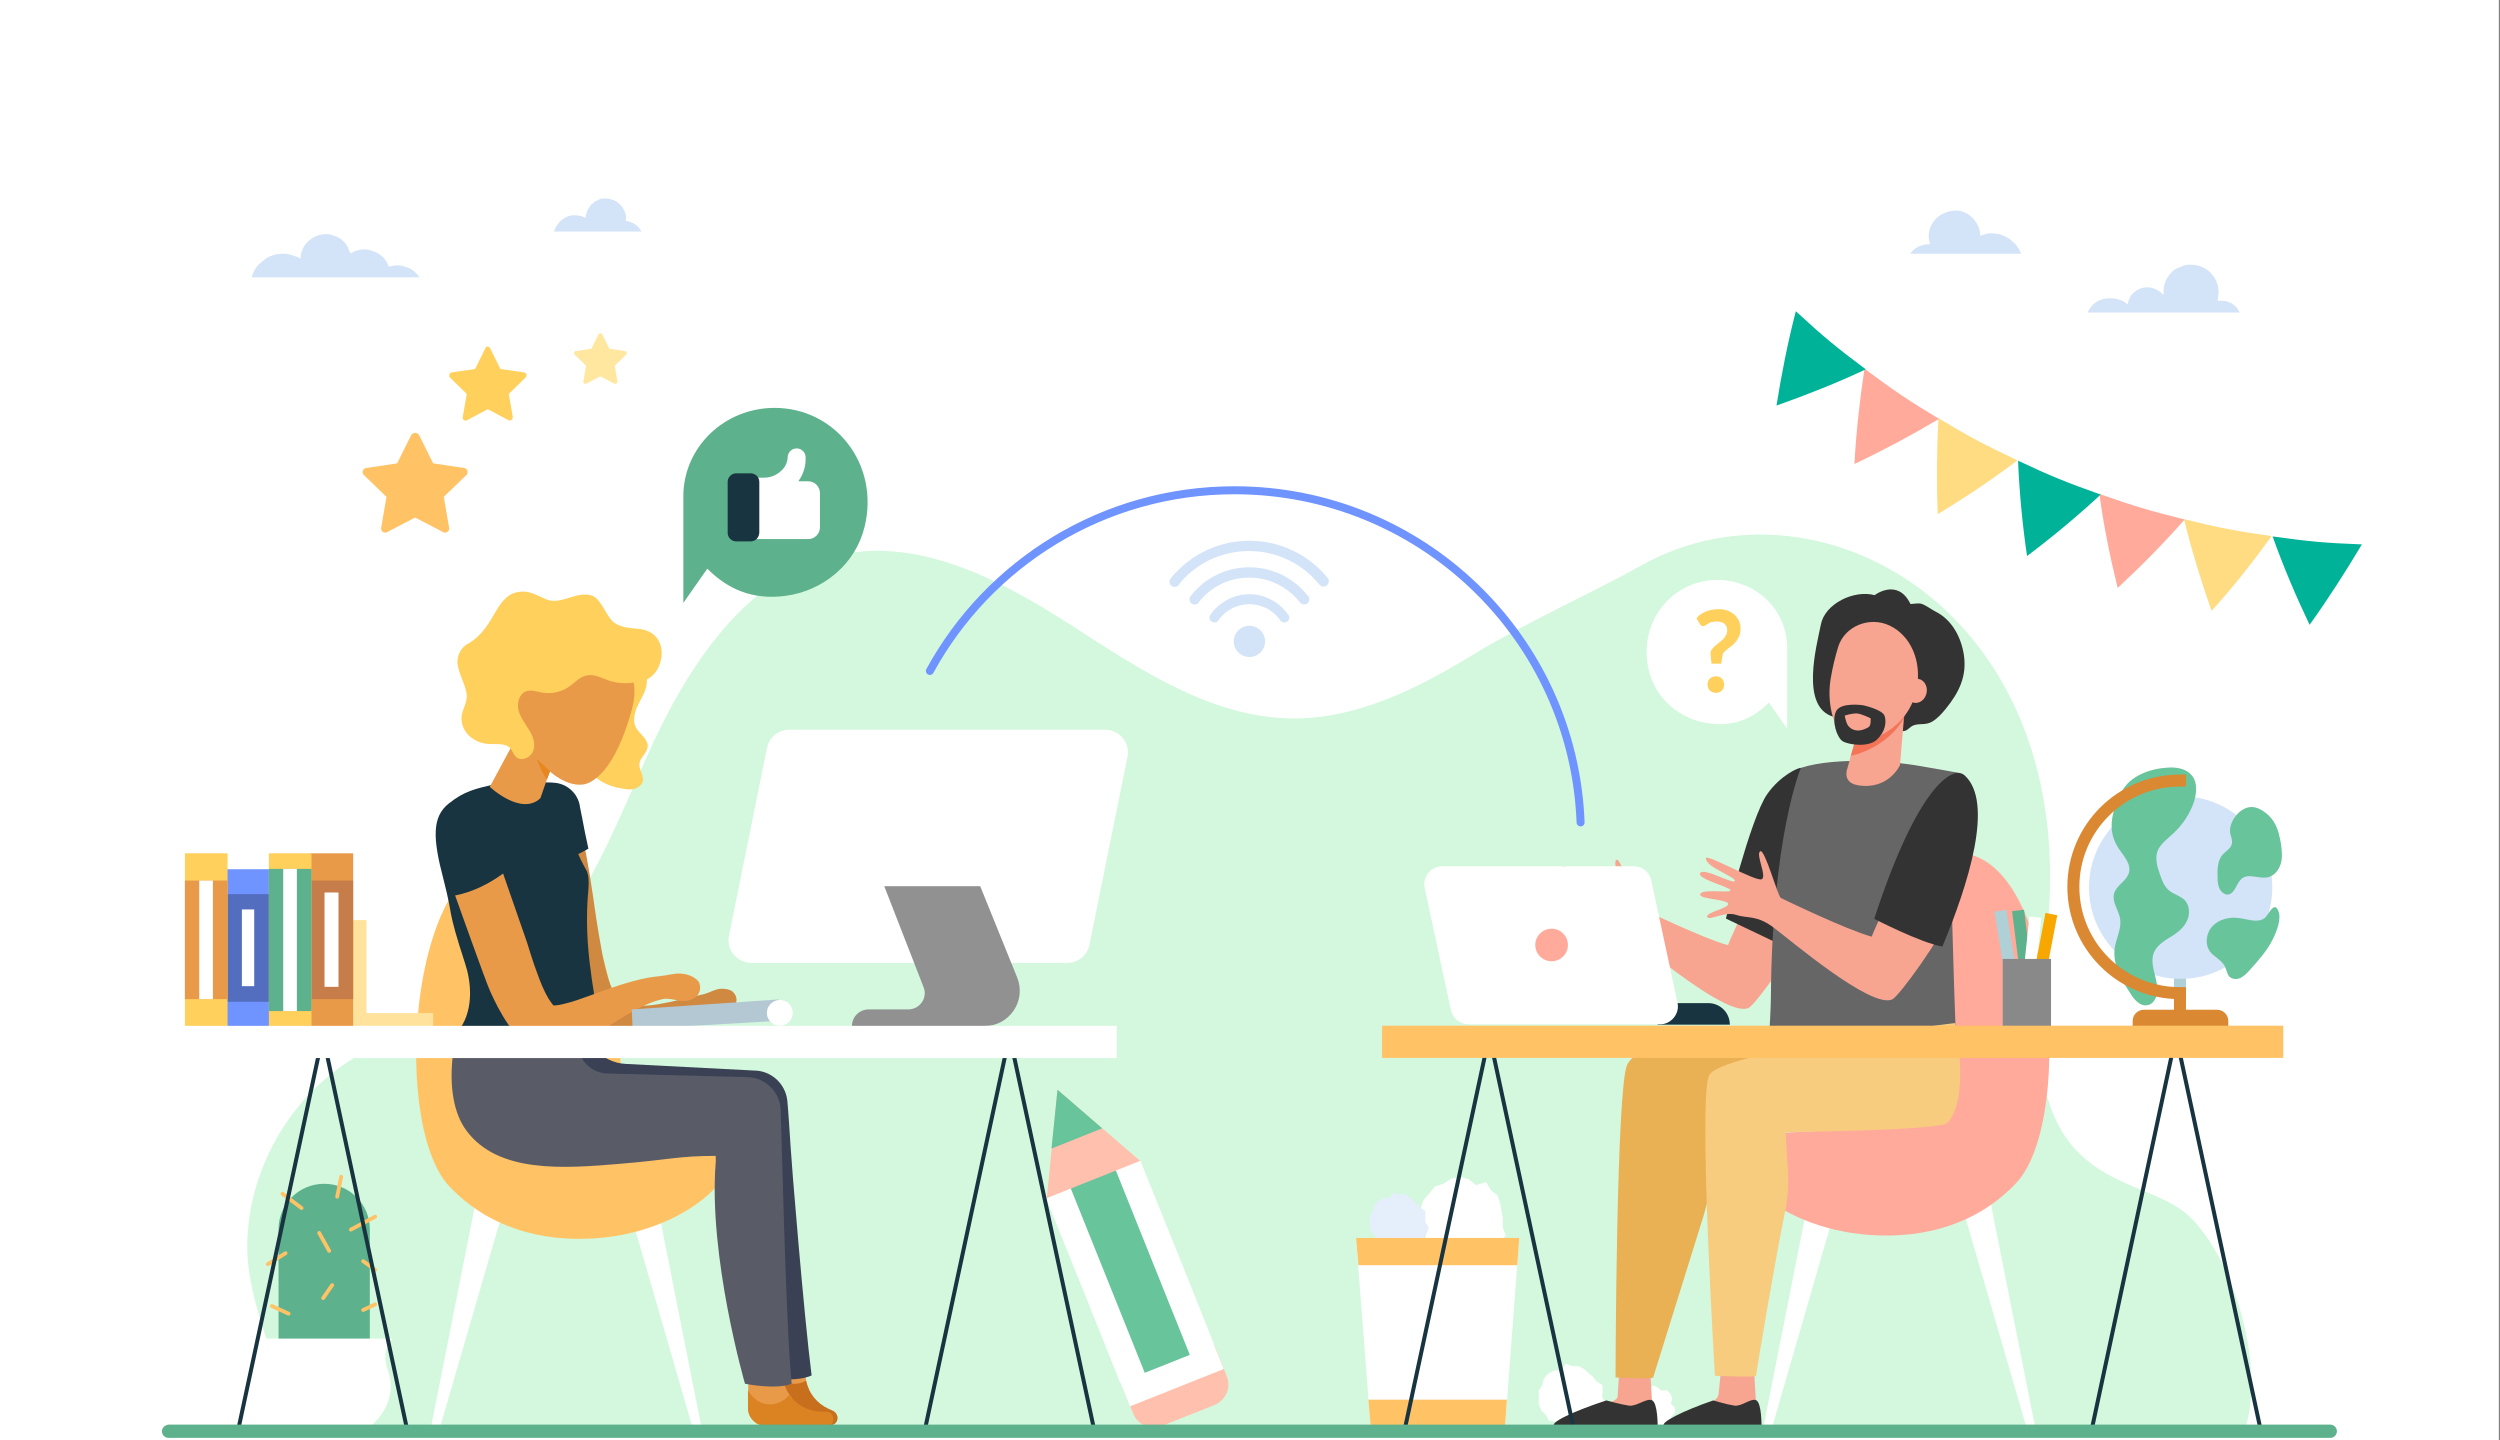 <svg width="625" height="360" viewBox="0 0 625 360" fill="none" xmlns="http://www.w3.org/2000/svg">
<rect x="0" y="0" width="625" height="360" fill="#808080" stroke="none"/>
<g clip-path="url(#clip0_1759_194849)">
<path d="M624.706 0H0V415.192H624.706V0Z" fill="white"/>
<path d="M76.298 357.231H561.236C566.317 342.45 558.904 315.131 547.326 304.086C534.832 292.212 502.514 299.768 511.176 237.822C522.921 154.617 455.703 116.088 410.557 141.248C396.48 149.054 381.737 155.448 367.994 163.835C354.25 172.222 339.091 179.778 322.932 179.612C302.525 179.363 284.533 167.073 267.375 156.029C250.216 145.068 230.309 134.522 210.318 138.591C186.413 143.49 171.586 166.99 161.674 189.244C151.762 211.416 142.433 236.078 121.776 248.949C111.365 255.426 98.954 258.166 88.542 264.477C72.3 274.276 61.805 292.876 61.805 311.809C61.805 329.579 76.298 357.231 76.298 357.231Z" fill="#D3F8DD"/>
<path d="M290.447 356.484L303.607 351.252C306.439 350.09 307.855 346.934 306.689 344.028L303.524 336.139L280.118 345.439L283.283 353.328C284.366 356.234 287.615 357.563 290.447 356.484Z" fill="#FFC0AD"/>
<path d="M282.506 351.585L305.942 342.248L303.5 336.156L280.064 345.494L282.506 351.585Z" fill="white"/>
<path d="M267.708 297.111L270.373 287.23L270.29 287.313L261.544 299.602L272.455 326.673L280.035 345.689L286.199 343.197L278.619 324.182L267.708 297.111Z" fill="white"/>
<path d="M296.027 317.289L285.115 290.219L270.289 287.396L278.952 292.627L289.78 319.698L297.443 338.713L303.607 336.305L296.027 317.289Z" fill="white"/>
<path d="M270.289 287.314H270.373V287.23L270.289 287.314Z" fill="#6F93FF"/>
<path d="M278.952 292.628L270.372 287.314L267.707 297.112L286.198 343.199L297.443 338.715L278.952 292.628Z" fill="#67C49B"/>
<path d="M261.71 299.519L264.375 272.449L285.032 290.219L261.71 299.519Z" fill="#FFC0AD"/>
<path d="M262.876 287.147L264.375 272.449L275.537 282.081L262.876 287.147Z" fill="#67C49B"/>
<path d="M400.561 349.342L401.561 351.003L401.061 352.664L400.062 353.993L398.229 354.491L397.813 356.401L396.397 357.231L394.564 356.816L393.148 357.729L391.566 357.231L389.983 356.816L388.984 355.404L387.234 355.155L386.485 353.743L385.319 352.581L384.652 351.003L384.736 349.342L384.652 347.682L385.569 346.27L385.985 344.609L387.068 343.364L388.65 342.616H390.316L391.399 340.955L393.148 341.537H394.648L396.064 342.284L397.146 343.281L398.229 344.194L399.146 345.356L400.645 346.27V347.848L400.561 349.342Z" fill="white"/>
<path d="M373.574 312.058L373.158 314.632L371.242 315.878L369.076 316.293L366.744 315.297L364.662 316.874L362.413 316.542L360.997 314.549L358.665 314.217L357.498 312.307L356.249 310.563L356.499 308.321L354.833 306.495L355.333 304.419L355.166 302.177L355.833 300.018L357.332 298.357L358.748 296.613L360.997 295.866L362.829 294.62L364.995 294.205L367.161 294.786L368.993 296.281L371.575 295.533L372.741 297.609L374.407 298.855L375.073 300.931L375.407 302.924L375.74 304.751L375.657 306.661L376.406 308.903L374.99 310.563L373.574 312.058Z" fill="white"/>
<path d="M356.249 305.415L357.165 306.827L356.748 308.238L355.832 309.401L354.25 309.899L353.916 311.56L352.667 312.307L351.084 311.975L349.752 312.722L348.419 312.224L347.086 311.975L346.253 310.729L344.671 310.48L344.004 309.235L343.005 308.238L342.422 306.91V305.415V303.92L343.255 302.675L343.588 301.263L344.504 300.184L345.837 299.519H347.336L348.336 298.108L349.752 298.606L351.168 298.523L352.334 299.27L353.333 300.101L354.333 300.931L355.083 301.927L356.332 302.675V304.086L356.249 305.415Z" fill="#E5EEFB"/>
<path d="M415.304 347.598H416.803L417.636 348.512L418.053 349.591L417.719 350.92L418.719 351.916L418.802 353.162L417.803 354.159V355.404L416.886 356.151L416.053 356.982L414.804 357.065L413.971 358.144L412.805 358.061L411.639 358.31L410.389 358.227L409.39 357.48L408.307 356.899L407.724 355.736L406.891 354.906L406.475 353.743L406.558 352.498L407.224 351.418L406.641 350.09L407.557 349.259L408.14 348.263L409.223 347.765L410.223 347.349L411.222 347.017L412.305 346.934L413.388 346.353L414.471 346.934L415.304 347.598Z" fill="white"/>
<path d="M376.239 356.899H342.672L339.007 309.484H379.821L376.239 356.899Z" fill="white"/>
<path d="M342.089 349.923L342.672 356.899H376.239L376.739 349.923H342.089Z" fill="#FFC366"/>
<path d="M379.321 316.293L379.821 309.484H339.007L339.59 316.293H379.321Z" fill="#FFC366"/>
<path d="M92.456 336.139H69.634V307.325C69.634 301.014 74.715 295.949 81.045 295.949C87.375 295.949 92.456 301.014 92.456 307.325V336.139Z" fill="#5DB18C"/>
<path d="M98.12 334.645H81.045H63.97C66.135 337.136 65.969 340.125 65.052 342.45C63.303 346.851 64.469 351.584 67.718 355.072C68.218 355.57 68.718 356.234 69.051 356.234H80.962H92.873C93.289 356.234 93.706 355.487 94.206 354.989C97.454 351.501 98.62 346.768 96.871 342.367C96.121 340.042 95.955 337.136 98.12 334.645Z" fill="white"/>
<path d="M75.381 302.01L70.633 298.44" stroke="#FFC366" stroke-width="0.959" stroke-miterlimit="10" stroke-linecap="round"/>
<path d="M71.383 313.304L66.969 316.044" stroke="#FFC366" stroke-width="0.959" stroke-miterlimit="10" stroke-linecap="round"/>
<path d="M72.132 328.417L67.968 326.507" stroke="#FFC366" stroke-width="0.959" stroke-miterlimit="10" stroke-linecap="round"/>
<path d="M84.294 299.187L85.293 294.205" stroke="#FFC366" stroke-width="0.959" stroke-miterlimit="10" stroke-linecap="round"/>
<path d="M87.709 307.408L93.79 304.169" stroke="#FFC366" stroke-width="0.959" stroke-miterlimit="10" stroke-linecap="round"/>
<path d="M90.79 315.297L93.789 317.456" stroke="#FFC366" stroke-width="0.959" stroke-miterlimit="10" stroke-linecap="round"/>
<path d="M90.79 327.503L93.789 326.092" stroke="#FFC366" stroke-width="0.959" stroke-miterlimit="10" stroke-linecap="round"/>
<path d="M79.796 308.238L82.295 312.722" stroke="#FFC366" stroke-width="0.959" stroke-miterlimit="10" stroke-linecap="round"/>
<path d="M80.795 324.514L83.044 321.275" stroke="#FFC366" stroke-width="0.959" stroke-miterlimit="10" stroke-linecap="round"/>
<path d="M104.784 108.78L108.283 115.838L116.029 117.001C116.862 117.084 117.195 118.164 116.612 118.745L110.948 124.225L112.281 131.948C112.447 132.778 111.531 133.443 110.781 133.027L103.785 129.374L96.788 133.027C96.038 133.443 95.122 132.778 95.289 131.948L96.621 124.225L90.957 118.745C90.374 118.164 90.708 117.084 91.54 117.001L99.287 115.838L102.785 108.78C103.285 108.033 104.368 108.033 104.784 108.78Z" fill="#FFC366"/>
<path d="M122.526 87.024L125.108 92.256L130.939 93.086C131.605 93.169 131.855 93.916 131.355 94.415L127.191 98.483L128.19 104.213C128.274 104.877 127.607 105.293 127.107 105.043L121.943 102.303L116.779 105.043C116.196 105.376 115.53 104.877 115.696 104.213L116.696 98.483L112.531 94.415C112.115 93.999 112.364 93.169 112.947 93.086L118.778 92.256L121.36 87.024C121.36 86.526 122.193 86.526 122.526 87.024Z" fill="#FFD05B"/>
<path d="M150.597 83.62L152.346 87.19L156.261 87.772C156.677 87.855 156.844 88.353 156.51 88.685L153.678 91.425L154.345 95.328C154.428 95.743 154.012 96.075 153.595 95.909L150.097 94.082L146.598 95.909C146.182 96.075 145.765 95.826 145.849 95.328L146.515 91.425L143.683 88.685C143.35 88.353 143.517 87.855 143.933 87.772L147.848 87.19L149.597 83.62C149.847 83.204 150.347 83.204 150.597 83.62Z" fill="#FFE79F"/>
<path d="M312.353 156.444C310.188 156.444 308.438 158.188 308.438 160.347C308.438 162.506 310.188 164.25 312.353 164.25C314.519 164.25 316.268 162.506 316.268 160.347C316.268 158.188 314.519 156.444 312.353 156.444Z" fill="#D3E3F8"/>
<path d="M321.932 153.538C319.766 150.548 316.268 148.556 312.353 148.556C308.521 148.556 304.94 150.465 302.691 153.538C302.524 153.787 302.357 154.036 302.357 154.368C302.357 155.033 302.94 155.614 303.607 155.614C304.107 155.614 304.44 155.365 304.69 154.95C306.439 152.541 309.271 151.047 312.353 151.047C315.435 151.047 318.183 152.541 319.933 154.866C320.099 155.282 320.599 155.614 321.099 155.614C321.765 155.614 322.348 155.033 322.348 154.368C322.265 154.036 322.182 153.704 321.932 153.538Z" fill="#D3E3F8"/>
<path d="M331.844 144.404C327.179 138.757 320.183 135.186 312.353 135.186C305.19 135.186 298.526 138.176 293.695 143.407C293.362 143.739 293.112 144.072 292.779 144.487C292.529 144.736 292.362 145.068 292.362 145.4C292.362 146.147 292.945 146.729 293.695 146.729C294.111 146.729 294.445 146.563 294.695 146.231C294.695 146.231 294.695 146.231 294.695 146.147C294.944 145.815 295.278 145.483 295.527 145.151C299.775 140.418 305.856 137.761 312.27 137.761C319.35 137.761 325.68 140.999 329.845 146.147C330.095 146.397 330.428 146.646 330.844 146.646C331.594 146.646 332.177 146.064 332.177 145.317C332.26 144.985 332.094 144.653 331.844 144.404Z" fill="#D3E3F8"/>
<path d="M326.846 148.805C323.431 144.57 318.184 141.829 312.353 141.829C306.606 141.829 301.275 144.404 297.777 148.888C297.527 149.137 297.36 149.469 297.36 149.801C297.36 150.548 297.943 151.13 298.693 151.13C299.11 151.13 299.443 150.964 299.693 150.632C299.693 150.632 299.693 150.632 299.693 150.548L299.776 150.465C302.858 146.563 307.356 144.404 312.353 144.404C317.517 144.404 322.099 146.895 325.014 150.632C325.264 150.881 325.597 151.13 326.013 151.13C326.763 151.13 327.346 150.548 327.346 149.801C327.346 149.469 327.18 149.054 326.846 148.805Z" fill="#D3E3F8"/>
<path d="M232.474 167.737C247.133 140.833 275.787 122.565 308.604 122.565C355.332 122.565 393.398 159.434 395.147 205.603" stroke="#6F93FF" stroke-width="2" stroke-miterlimit="10" stroke-linecap="round"/>
<path d="M193.659 101.971C208.735 101.971 219.979 116.005 216.148 131.699C213.899 140.999 205.819 147.725 196.324 148.971C188.078 150.05 181.831 147.227 176.833 142.162L170.836 150.715V123.976C170.919 111.687 181.164 101.971 193.659 101.971Z" fill="#5DB18C"/>
<path d="M188.744 134.771H202.071C203.654 134.771 204.986 133.443 204.986 131.865V123.229C204.986 121.651 203.654 120.323 202.071 120.323H199.572L200.072 119.575C200.905 118.164 201.405 116.503 201.405 114.842V114.344C201.405 113.098 200.405 112.102 199.156 112.102C197.906 112.102 196.99 113.098 196.907 114.261C196.907 115.34 196.49 116.42 195.741 117.25C194.575 118.579 192.909 119.409 191.16 119.409H188.744V134.771Z" fill="white"/>
<path d="M187.661 135.352H184.08C182.914 135.352 181.914 134.439 181.914 133.193V120.489C181.914 119.326 182.83 118.33 184.08 118.33H187.661C188.827 118.33 189.827 119.243 189.827 120.489V133.193C189.744 134.439 188.827 135.352 187.661 135.352Z" fill="#193441"/>
<path d="M429.381 144.985C417.887 144.985 409.308 155.697 412.223 167.654C413.972 174.796 420.052 179.944 427.382 180.857C433.629 181.688 438.46 179.529 442.209 175.626L446.79 182.186V161.759C446.707 152.375 438.877 144.985 429.381 144.985Z" fill="white"/>
<path d="M425.218 153.538C425.634 153.289 426.051 153.04 426.467 152.874C426.883 152.707 427.383 152.541 427.883 152.458C428.383 152.375 428.966 152.292 429.549 152.292C430.382 152.292 431.131 152.375 431.798 152.624C432.464 152.874 433.047 153.206 433.547 153.621C434.047 154.036 434.38 154.534 434.713 155.116C434.963 155.697 435.13 156.361 435.13 157.109C435.13 157.856 435.046 158.437 434.796 159.018C434.546 159.517 434.297 160.015 433.963 160.43C433.63 160.845 433.297 161.177 432.964 161.427C432.631 161.676 432.214 162.008 431.881 162.257C431.548 162.506 431.298 162.755 431.048 163.004C430.798 163.253 430.632 163.502 430.632 163.835L430.298 165.911H427.883L427.633 163.586C427.633 163.502 427.633 163.502 427.633 163.502V163.419C427.633 163.004 427.716 162.672 427.966 162.34C428.216 162.008 428.466 161.759 428.716 161.51C429.049 161.26 429.382 161.011 429.715 160.679C430.049 160.43 430.382 160.181 430.715 159.849C431.048 159.517 431.298 159.184 431.465 158.852C431.714 158.437 431.798 158.022 431.798 157.524C431.798 157.192 431.714 156.859 431.631 156.61C431.465 156.361 431.298 156.112 431.131 155.946C430.882 155.78 430.632 155.614 430.298 155.531C429.965 155.448 429.632 155.365 429.299 155.365C428.716 155.365 428.299 155.448 427.883 155.531C427.467 155.614 427.217 155.78 426.967 155.946C426.717 156.112 426.467 156.195 426.3 156.361C426.134 156.444 425.967 156.527 425.801 156.527C425.467 156.527 425.218 156.361 425.051 156.112L424.135 154.617C424.468 154.036 424.884 153.787 425.218 153.538ZM427.05 170.312C427.133 170.063 427.3 169.813 427.467 169.647C427.633 169.481 427.883 169.315 428.133 169.232C428.383 169.149 428.716 169.066 428.966 169.066C429.299 169.066 429.549 169.149 429.799 169.232C430.049 169.315 430.298 169.481 430.465 169.647C430.632 169.813 430.798 170.063 430.882 170.312C430.965 170.561 431.048 170.893 431.048 171.142C431.048 171.474 430.965 171.723 430.882 171.972C430.798 172.221 430.632 172.471 430.465 172.637C430.298 172.803 430.049 172.969 429.799 173.052C429.549 173.135 429.216 173.218 428.966 173.218C428.633 173.218 428.383 173.135 428.133 173.052C427.883 172.969 427.633 172.803 427.467 172.637C427.3 172.471 427.133 172.221 427.05 171.972C426.967 171.723 426.883 171.391 426.883 171.142C426.883 170.81 426.883 170.561 427.05 170.312Z" fill="#FFD05B"/>
<path d="M521.92 78.056C522.836 76.063 524.669 74.568 527.417 74.568C529.416 74.568 530.916 75.15 531.915 76.146C532.082 75.067 532.498 73.987 533.331 73.24C534.331 72.326 535.497 71.828 536.83 71.828C538.079 71.828 539.412 72.409 540.328 73.24C540.411 73.323 540.494 73.406 540.578 73.572C540.661 73.572 540.828 73.655 540.911 73.655C540.828 72.825 540.911 71.911 541.078 71.164C541.411 70.001 541.994 69.005 542.827 68.174C543.41 67.51 544.159 67.012 545.076 66.763C545.909 66.348 546.742 66.099 547.741 66.181C548.99 66.181 550.157 66.514 551.239 67.095C552.239 67.676 553.072 68.507 553.738 69.586C554.321 70.666 554.654 71.828 554.654 73.074C554.571 73.738 554.571 74.402 554.405 75.067C554.405 75.15 554.405 75.15 554.321 75.233C554.821 75.15 555.404 75.15 555.904 75.233C556.404 75.233 556.82 75.316 557.237 75.565C557.653 75.648 558.07 75.897 558.403 76.229C558.819 76.478 559.152 76.81 559.319 77.143C559.569 77.475 559.735 77.807 559.902 78.139H521.92V78.056Z" fill="#D3E3F8"/>
<path d="M477.525 63.441H505.262C504.929 62.611 504.513 61.864 503.93 61.116C503.43 60.618 502.93 60.203 502.347 59.705C501.181 58.957 499.931 58.459 498.599 58.376C497.599 58.21 496.6 58.376 495.6 58.791C495.434 58.791 495.267 58.874 495.1 58.957C495.017 55.802 492.435 52.812 489.187 52.646C485.688 52.563 482.523 54.971 482.19 58.542C482.107 59.372 482.273 60.203 482.523 61.033C480.191 61.033 478.525 62.03 477.525 63.441Z" fill="#D3E3F8"/>
<path d="M62.887 69.42C63.22 68.174 63.803 67.012 64.719 66.099C65.302 65.6 65.802 65.185 66.385 64.687C67.551 63.94 68.884 63.524 70.3 63.441C71.383 63.358 72.382 63.524 73.382 63.94C74.048 64.106 74.631 64.355 75.131 64.687C75.131 64.355 75.214 64.023 75.214 63.607C75.464 62.528 75.964 61.531 76.713 60.618C77.13 60.286 77.546 59.871 78.046 59.538C78.963 58.957 80.045 58.625 81.128 58.542C81.961 58.459 82.794 58.625 83.544 58.957C84.377 59.206 85.126 59.538 85.709 60.203C86.376 60.784 86.875 61.448 87.125 62.279C87.292 62.611 87.459 63.026 87.625 63.358C88.541 62.777 89.624 62.445 90.707 62.362C91.623 62.279 92.373 62.445 93.206 62.777C94.039 63.026 94.788 63.441 95.455 64.023C96.121 64.604 96.621 65.268 96.954 66.099C97.037 66.265 97.121 66.514 97.204 66.68C97.704 66.514 98.287 66.431 98.87 66.348C99.786 66.265 100.619 66.431 101.452 66.763C102.368 67.012 103.118 67.427 103.784 68.091C104.201 68.424 104.534 68.839 104.867 69.337H62.887V69.42Z" fill="#D3E3F8"/>
<path d="M160.341 57.878H138.518C139.184 55.636 141.183 53.809 143.599 53.809C144.598 53.809 145.598 54.058 146.431 54.473C146.431 54.224 146.431 53.892 146.514 53.643C146.68 53.228 146.764 52.812 146.93 52.397C147.18 52.065 147.43 51.65 147.68 51.318C148.013 50.986 148.346 50.736 148.679 50.404C149.096 50.238 149.429 50.072 149.846 49.823C150.512 49.574 151.095 49.574 151.761 49.657C152.178 49.657 152.594 49.74 153.011 49.906C153.677 50.072 154.26 50.404 154.76 50.903L154.843 50.986C155.343 51.401 155.759 51.982 156.009 52.563C156.343 53.145 156.509 53.726 156.509 54.39C156.509 54.639 156.426 54.971 156.426 55.221C158.175 55.47 159.674 56.466 160.341 57.878Z" fill="#D3E3F8"/>
<path d="M577.396 156.195C573.981 149.054 570.816 141.58 568.15 134.107C576.98 135.352 581.477 135.768 590.473 136.1C586.392 142.909 582.061 149.718 577.396 156.195Z" fill="#00B298"/>
<path d="M552.908 152.707C550.242 145.234 547.91 137.511 545.994 129.789C554.657 131.948 559.071 132.778 567.901 134.024C563.236 140.501 558.238 146.812 552.908 152.707Z" fill="#FFDB82"/>
<path d="M529.419 146.978C527.503 139.255 525.921 131.367 524.838 123.478C533.251 126.467 537.499 127.713 546.161 129.872C540.914 135.851 535.25 141.58 529.419 146.978Z" fill="#FFAA9A"/>
<path d="M506.763 139.006C505.597 131.117 504.847 123.146 504.514 115.174C512.593 118.994 516.758 120.655 525.171 123.644C519.34 129.042 513.176 134.19 506.763 139.006Z" fill="#00B298"/>
<path d="M484.44 128.543C484.107 120.572 484.19 112.517 484.607 104.545C492.27 109.195 496.268 111.271 504.347 115.091C498.017 119.907 491.27 124.391 484.44 128.543Z" fill="#FFDB82"/>
<path d="M463.615 116.005C464.032 108.033 464.948 99.978 466.114 92.173C473.361 97.57 477.109 100.144 484.772 104.711C477.942 108.78 470.779 112.6 463.615 116.005Z" fill="#FFAA9A"/>
<path d="M444.125 101.39C445.374 93.501 446.957 85.529 448.956 77.807C455.703 84.035 459.201 86.941 466.448 92.339C459.201 95.743 451.621 98.733 444.125 101.39Z" fill="#00B298"/>
<path d="M128.357 293.707L109.699 357.895H107.533L121.527 287.313L128.357 293.707Z" fill="white"/>
<path d="M154.844 293.707L173.418 357.895H175.584L161.591 287.313L154.844 293.707Z" fill="white"/>
<path d="M181.082 284.572C188.578 290.966 173.169 307.823 149.013 309.567C135.27 310.563 121.943 306.827 112.281 296.53C97.121 280.42 102.702 208.343 130.439 214.405C158.176 220.467 155.594 283.244 155.594 283.244L181.082 284.572Z" fill="#FFC366"/>
<path d="M152.678 288.89C165.973 288.89 176.75 287.626 176.75 286.067C176.75 284.508 165.973 283.244 152.678 283.244C139.384 283.244 128.606 284.508 128.606 286.067C128.606 287.626 139.384 288.89 152.678 288.89Z" fill="white"/>
<path d="M187.829 240.728H266.791C269.54 240.728 271.872 238.818 272.372 236.161L281.868 189.244C282.617 185.674 279.869 182.435 276.287 182.435H197.324C194.576 182.435 192.243 184.345 191.744 187.002L182.248 233.919C181.498 237.407 184.247 240.728 187.829 240.728Z" fill="white"/>
<path d="M245.052 221.546H221.063L230.892 246.79C231.974 249.447 229.975 252.353 227.06 252.353H217.148C214.899 252.353 212.983 254.18 212.983 256.505H246.134C252.382 256.505 256.629 250.194 254.297 244.382L245.052 221.546Z" fill="#919191"/>
<path d="M146.099 211.582C146.099 211.582 146.182 211.914 146.265 212.412C146.432 212.993 146.598 213.824 146.765 214.903C147.181 217.062 147.681 220.052 148.181 223.539C148.681 227.11 149.264 231.179 150.013 235.331C150.347 237.407 150.763 239.566 151.263 241.642C151.763 243.718 152.346 245.71 153.095 247.371C153.428 248.202 153.845 248.949 154.261 249.447C154.678 250.028 155.011 250.278 155.178 250.444C155.178 250.444 155.261 250.444 155.261 250.527C155.178 250.527 155.427 250.61 155.094 250.444L155.927 250.776C156.011 250.776 156.177 250.859 156.26 250.942L156.76 251.108C157.51 251.274 158.259 251.44 159.176 251.44C160.925 251.523 162.841 251.357 164.756 251.025C166.672 250.693 168.588 250.278 170.337 249.862C172.086 249.447 173.752 249.032 175.251 248.7C176.751 248.451 178 247.703 179.166 247.371C180.332 247.039 181.332 247.205 181.998 247.371C182.665 247.537 182.998 247.786 182.998 247.786C184.247 248.7 184.497 250.444 183.581 251.606C183.498 251.772 183.331 251.855 183.248 251.938L182.831 252.353C182.831 252.353 182.581 252.603 182.165 252.769C181.748 253.018 181.082 253.184 180.166 253.184C179.25 253.267 178 253.018 176.751 253.599C175.501 254.097 174.002 254.679 172.419 255.509C170.837 256.256 169.088 257.17 167.005 258.083C165.006 258.914 162.757 259.827 160.092 260.325C158.759 260.574 157.26 260.74 155.677 260.657L154.511 260.574C154.011 260.491 153.595 260.408 153.095 260.325L152.262 260.159L152.012 260.076H151.929L151.763 259.993L151.346 259.827C151.096 259.744 150.846 259.661 150.596 259.495C148.681 258.581 147.265 257.253 146.099 256.007C145.016 254.679 144.183 253.35 143.433 252.104C142.017 249.53 141.184 247.039 140.351 244.548C139.602 242.14 139.019 239.732 138.435 237.49C137.436 233.006 136.686 228.854 136.02 225.366C135.437 221.878 134.854 219.055 134.521 217.062C134.354 216.066 134.187 215.318 134.104 214.82C134.021 214.322 133.938 213.99 133.938 213.99C133.188 210.668 135.354 207.347 138.685 206.599C142.1 206.101 145.432 208.177 146.099 211.582Z" fill="#CF8941"/>
<path d="M161.424 172.138C160.924 173.799 159.925 175.211 159.259 176.789C158.592 178.366 158.176 180.276 158.925 181.771C159.842 183.515 162.091 184.76 161.924 186.67C161.757 188.331 159.925 189.41 159.842 191.071C159.758 192.483 160.924 193.728 160.758 195.14C160.591 196.053 159.758 196.801 158.842 197.133C157.926 197.465 156.926 197.382 156.01 197.216C152.012 196.718 147.681 194.642 146.515 190.739C145.848 188.58 146.265 186.255 146.764 184.013C148.347 177.37 150.679 170.976 153.761 164.914C154.844 162.838 157.926 159.517 159.925 162.589C161.424 164.997 162.257 169.481 161.424 172.138Z" fill="#FFD05B"/>
<path d="M131.855 207.513C132.354 209.755 133.021 212.91 133.937 216.647C135.103 216.149 136.269 215.817 137.685 215.484C139.518 215.069 141.767 214.654 143.099 214.156C144.515 213.575 145.848 212.91 147.098 212.163C146.431 209.174 145.931 206.599 145.598 204.773C145.182 202.614 144.932 201.451 144.932 201.451V201.285C144.182 197.548 140.517 195.057 136.769 195.804C133.021 196.552 130.522 200.205 131.272 203.942C131.188 203.859 131.438 205.188 131.855 207.513Z" fill="#193441"/>
<path d="M116.279 240.894C117.778 245.378 118.444 252.021 115.112 257.004C116.612 257.585 135.103 257.419 135.103 257.419C135.103 257.419 143.932 251.191 148.597 248.949C148.097 245.793 147.764 243.634 147.764 243.302C146.764 236.41 146.431 229.352 147.097 222.377C147.264 220.467 147.181 218.64 146.598 217.56C146.598 217.56 139.018 204.856 143.183 198.96C141.6 196.22 138.435 194.808 132.438 196.054L124.358 195.887C118.361 197.299 116.112 197.797 112.197 200.87C108.032 204.191 108.116 209.423 110.864 219.802C113.53 230.099 111.531 226.279 116.279 240.894Z" fill="#193441"/>
<path d="M158.009 177.204C160.091 169.481 156.926 163.835 148.513 160.513C143.516 158.52 137.769 159.434 133.437 162.589L132.771 163.004C129.189 165.578 126.274 170.976 125.857 175.377L127.94 186.504L122.442 196.718C122.442 196.718 130.355 204.108 135.103 199.541L137.435 192.815C137.435 192.815 141.433 196.635 145.681 196.137C148.014 195.887 153.761 192.898 158.009 177.204Z" fill="#E89A49"/>
<path d="M113.78 223.871C114.697 226.363 121.36 245.212 122.526 247.786C123.776 250.527 125.108 253.267 127.107 256.173C128.107 257.585 129.273 259.08 131.272 260.657C132.272 261.405 133.688 262.235 135.603 262.567C136.103 262.65 136.603 262.733 137.103 262.733H137.269C137.269 262.733 137.769 262.733 137.519 262.733H137.686H137.936L138.519 262.65L139.352 262.484C140.018 262.401 140.351 262.235 140.851 262.152C141.351 262.069 141.684 261.903 142.184 261.737C143.016 261.488 143.766 261.156 144.516 260.823C146.015 260.159 147.264 259.495 148.514 258.747C150.929 257.336 153.095 255.924 155.094 254.679C157.093 253.433 159.009 252.354 160.758 251.523C162.507 250.693 164.173 250.111 165.672 249.779C166.422 249.613 167.088 249.696 167.755 249.779C168.088 249.862 168.338 249.862 168.671 249.945C168.921 250.028 169.171 250.112 169.421 250.112C170.42 250.278 171.17 250.278 171.753 250.195C172.336 250.111 172.669 249.945 172.669 249.945L173.252 249.696C174.752 249.032 175.418 247.288 174.835 245.794C174.752 245.544 174.585 245.295 174.335 245.046C174.335 245.046 174.002 244.714 173.336 244.299C172.669 243.884 171.503 243.468 170.004 243.385C168.505 243.302 166.755 243.884 164.84 244.05C162.924 244.216 160.758 244.631 158.592 245.212C156.344 245.793 154.011 246.541 151.679 247.371C149.347 248.202 146.931 249.115 144.516 249.945C143.35 250.361 142.184 250.693 141.101 250.942C140.518 251.108 140.018 251.191 139.518 251.274C139.268 251.274 139.018 251.357 138.769 251.357C138.602 251.357 138.519 251.357 138.352 251.357C138.102 251.108 137.602 250.361 137.103 249.613C136.02 247.786 135.02 245.378 134.187 242.97C133.271 240.562 132.521 238.071 131.772 235.663C131.688 235.331 125.858 218.723 125.775 218.391C122.11 221.048 118.028 223.041 113.78 223.871ZM137.269 251.357C137.519 251.357 137.602 251.357 137.769 251.357H137.436H137.269H137.103C136.853 251.357 137.269 251.357 137.269 251.357Z" fill="#E89A49"/>
<path d="M137.518 192.815L134.187 189.743C134.187 189.743 135.603 193.645 136.769 194.808L137.518 192.815Z" fill="#E88620"/>
<path d="M159.425 157.192C157.426 157.026 155.26 156.859 153.594 155.697C151.512 154.202 150.346 149.635 147.93 148.888C144.265 147.642 140.267 151.296 136.685 149.884C134.853 149.137 132.77 147.891 130.855 147.891C123.525 147.891 124.358 156.859 116.861 161.011C115.362 161.842 114.446 163.586 114.362 165.246C114.196 167.737 116.695 171.557 116.695 174.048C116.695 175.626 115.778 177.121 115.445 178.698C115.112 180.608 115.862 182.601 117.278 183.93C118.694 185.259 120.61 186.006 122.525 186.006C124.274 186.089 126.274 185.757 127.523 187.002C128.106 187.667 128.356 188.663 129.022 189.244C130.355 190.49 132.854 189.327 133.354 187.584C133.937 185.84 133.187 183.93 132.187 182.352C131.271 180.774 130.022 179.28 129.605 177.453C129.189 175.626 129.855 173.384 131.604 172.803C132.854 172.388 134.186 172.886 135.436 173.135C137.768 173.55 140.267 173.052 142.183 171.723C143.765 170.644 145.015 169.066 146.93 168.817C148.596 168.568 150.179 169.398 151.762 169.979C154.76 171.142 158.092 170.976 161.174 170.063C166.338 168.402 167.921 157.856 159.425 157.192Z" fill="#FFD05B"/>
<path d="M194.992 255.177L158.176 257.336L157.926 252.354L194.658 249.862L194.742 254.845L194.992 255.177Z" fill="#B4C8D3"/>
<path d="M198.156 253.682C197.907 255.426 196.241 256.672 194.491 256.422C192.742 256.173 191.493 254.513 191.743 252.769C191.993 251.025 193.659 249.779 195.408 250.028C197.157 250.195 198.406 251.855 198.156 253.682Z" fill="white"/>
<path d="M202.321 347.516C201.405 345.523 201.072 343.281 201.572 341.039L193.409 338.132L190.743 344.111C190.244 345.19 190.244 346.436 190.66 347.432H202.321V347.516Z" fill="#E89A49"/>
<path d="M190.661 344.194L192.493 340.042C192.66 343.114 194.909 346.104 198.907 345.938C199.99 345.855 200.823 345.606 201.489 345.19C202.155 348.18 204.154 350.837 207.07 352.166L208.319 352.747C208.985 353.079 209.402 353.826 209.402 354.574C209.319 355.902 207.986 356.733 206.737 356.152L192.993 350.09C190.744 349.093 189.661 346.436 190.661 344.194Z" fill="#C76F1C"/>
<path d="M197.657 286.731C197.49 284.406 197.074 277.431 196.824 275.106C196.324 270.788 192.659 267.633 188.495 267.633L156.343 265.972C153.345 265.806 150.513 264.394 148.68 262.069L148.264 261.571L143.266 261.156L142.017 287.147C142.017 287.147 171.836 288.143 181.165 287.645C181.165 288.226 181.165 288.89 181.248 289.472C181.415 294.122 181.748 298.772 182.164 303.422C182.581 308.072 191.243 344.443 191.243 344.443C191.243 344.443 198.99 345.689 202.905 343.862C200.989 328.998 197.74 289.056 197.657 286.731Z" fill="#3A4155"/>
<path d="M197.99 349.425C196.824 348.097 196.074 346.519 195.741 344.775L187.078 345.356L186.995 351.916C186.995 352.913 187.328 353.909 187.911 354.657H197.99V349.425Z" fill="#E89A49"/>
<path d="M186.995 351.999V347.515C188.411 350.256 191.66 352.166 195.241 350.422C196.157 349.923 196.907 349.342 197.324 348.678C199.073 351.169 201.988 352.83 205.237 352.913H206.569C207.319 352.913 207.985 353.411 208.235 354.158C208.652 355.404 207.735 356.65 206.486 356.65L191.493 356.567C188.994 356.484 186.995 354.491 186.995 351.999Z" fill="#DB8223"/>
<path d="M142.35 259.246L145.515 264.643C146.847 266.885 149.18 268.297 151.762 268.38L187.162 269.293C191.326 269.542 194.825 272.864 195.158 277.182C195.325 279.507 196.324 329.247 197.907 345.938C193.992 347.515 186.246 345.938 186.246 345.938C186.246 345.938 177.083 314.217 178.916 290.8C178.999 290.219 178.916 289.555 178.916 288.973C169.503 288.973 167.171 289.97 154.844 290.966C140.934 292.129 124.525 293.374 116.612 282.662C113.446 278.428 112.197 271.618 113.28 263.148L142.35 259.246Z" fill="#595C67"/>
<path d="M91.624 253.267V230.016H87.459V256.588H108.283V253.267H91.624Z" fill="#FFE39D"/>
<path d="M88.292 213.325H77.464V256.588H88.292V213.325Z" fill="#E89A49"/>
<path d="M88.292 220.135H77.464V249.779H88.292V220.135Z" fill="#C77D49"/>
<path d="M84.627 223.124H81.129V246.707H84.627V223.124Z" fill="white"/>
<path d="M67.385 217.311H56.724V256.588H67.385V217.311Z" fill="#6F93FF"/>
<path d="M67.385 223.539H56.724V250.444H67.385V223.539Z" fill="#536EBF"/>
<path d="M63.554 227.359H60.472V246.541H63.554V227.359Z" fill="white"/>
<path d="M77.88 213.325H67.219V256.588H77.88V213.325Z" fill="#FFD05B"/>
<path d="M77.88 217.228H67.219V252.769H77.88V217.228Z" fill="#5DB18C"/>
<path d="M74.216 217.228H70.801V252.769H74.216V217.228Z" fill="white"/>
<path d="M56.89 213.325H46.228V256.588H56.89V213.325Z" fill="#FFD05B"/>
<path d="M56.89 220.135H46.228V249.779H56.89V220.135Z" fill="#E89A49"/>
<path d="M53.226 220.135H49.81V249.779H53.226V220.135Z" fill="white"/>
<path d="M273.372 356.65L252.382 258.831" stroke="#193441" stroke-miterlimit="10" stroke-linecap="round"/>
<path d="M231.392 356.65L252.382 258.831" stroke="#193441" stroke-miterlimit="10" stroke-linecap="round"/>
<path d="M101.62 356.65L80.713 258.831" stroke="#193441" stroke-miterlimit="10" stroke-linecap="round"/>
<path d="M59.723 356.65L80.713 258.831" stroke="#193441" stroke-miterlimit="10" stroke-linecap="round"/>
<path d="M45.545 264.515L279.185 264.515V256.46H45.545V264.515Z" fill="white"/>
<path d="M488.02 292.876L506.677 357.065H508.843L494.85 286.482L488.02 292.876Z" fill="white"/>
<path d="M461.531 292.876L442.957 357.065H440.791L454.784 286.482L461.531 292.876Z" fill="white"/>
<path d="M435.294 283.742C427.798 290.136 443.207 306.993 467.362 308.736C481.106 309.733 494.433 305.996 504.095 295.699C519.255 279.59 513.674 207.513 485.937 213.575C458.2 219.636 460.782 282.413 460.782 282.413L435.294 283.742Z" fill="#FFAA9A"/>
<path d="M463.482 281.823C476.777 281.823 487.554 280.559 487.554 279C487.554 277.44 476.777 276.176 463.482 276.176C450.188 276.176 439.41 277.44 439.41 279C439.41 280.559 450.188 281.823 463.482 281.823Z" fill="white"/>
<path d="M390.876 231.351C390.504 230.227 395.846 229.328 396.131 228.182C396.416 227.035 389.387 226.923 389.146 225.934C388.686 224.091 396.853 225.574 396.7 224.698C396.547 223.843 388.205 221.865 389.102 220.404C390 218.921 397.554 223.371 397.773 222.36C398.014 221.348 390.394 218.876 390.547 216.673C390.635 215.504 403.028 222.585 404.473 221.955C405.918 221.326 402.941 215.774 404.101 214.964C405.262 214.155 408.502 226.226 409.29 226.631C410.079 227.035 426.041 234.723 431.997 236.297C432.719 234.251 437.274 224.855 437.93 222.922C441.281 225.372 448.791 227.485 452.229 229.733C449.71 236.162 438.894 251.177 437.142 251.987C431.821 254.437 411.327 236.859 407.232 233.846C403.138 230.834 400.773 231.801 398.014 230.834C395.255 229.913 391.27 232.498 390.876 231.351Z" fill="#F7A491"/>
<path d="M450.212 191.968C449.555 191.901 445.132 193.834 441.847 198.465C437.578 204.444 431.118 231.216 431.469 229.642L446.117 236.633L444.628 226.068L452.248 195.498C452.226 195.475 450.387 191.991 450.212 191.968Z" fill="#333333"/>
<path d="M465.279 190.215C461.097 190.215 455.009 190.417 450.214 191.968C450.214 191.968 443.01 208.962 442.726 249.244C442.682 254.728 441.609 269.07 441.609 269.07L489.211 266.058C489.211 266.058 487.81 229.058 487.963 222.247C488.138 215.481 489.934 193.25 489.934 193.25C489.934 193.25 489.627 193.205 480.212 191.541C475.833 190.754 469.724 190.215 465.279 190.215Z" fill="#666666"/>
<path d="M468.651 148.787C468.651 148.787 474.409 144.382 477.628 151.013C477.606 150.968 479.796 150.81 480.08 150.878C481.372 151.17 482.708 152.317 483.89 152.901C488.116 154.991 490.371 159.555 490.985 163.848C491.729 169.063 489.78 173.087 486.474 177.155C485.511 178.347 484.46 179.538 483.102 180.37C481.482 181.359 480.08 180.797 478.526 181.291C477.212 181.696 476.862 183.09 475.241 182.73C472.964 182.235 470.402 179.785 467.687 180.415C464.972 181.022 458.425 179.201 458.403 179.201C449.973 176.863 454.134 161.51 455.228 156.093C456.214 150.968 463.439 147.394 468.651 148.787Z" fill="#333333"/>
<path d="M464.336 183.247L462.716 188.889L461.862 192.036C461.862 192.036 460.395 195.61 464.424 196.307C472.175 197.611 475 191.272 475 191.272L476.467 173.851L464.336 183.247Z" fill="#F7A491"/>
<path d="M476.007 179.493C472.854 185.112 466.832 188.035 462.716 188.956L464.358 183.269L476.488 173.851L476.007 179.493Z" fill="#F47458"/>
<path d="M472.393 156.386C467.291 153.98 461.094 156.61 459.54 161.735C458.861 163.961 458.138 166.771 457.635 169.873C456.43 177.358 459.518 185.158 463.13 185.63C466.743 186.08 477.385 182.483 479.224 171.873C480.406 165.332 477.757 158.926 472.393 156.386Z" fill="#F7A491"/>
<path d="M476.489 172.389C476.248 174.053 477.234 175.536 478.657 175.716C480.08 175.896 481.438 174.705 481.679 173.041C481.919 171.378 480.934 169.894 479.511 169.714C478.088 169.535 476.708 170.726 476.489 172.389Z" fill="#F7A491"/>
<path d="M465.826 176.324C465.826 176.324 470.621 177.38 471.147 178.976C471.672 180.572 471.322 182.955 469.198 184.933C467.074 186.911 462.104 186.192 460.68 185.315C459.257 184.438 457.856 180.325 458.994 177.875C460.111 175.424 465.826 176.324 465.826 176.324Z" fill="#333333"/>
<path d="M467.664 179.583C467.664 179.583 467.795 181.382 467.182 181.764C466.591 182.123 465.825 182.461 465.124 182.573C463.964 182.775 462.869 182.393 462.168 181.584C462.102 181.494 462.037 181.427 461.971 181.337C461.424 180.482 461.183 178.886 461.183 178.886C461.183 178.886 463.11 178.28 464.27 178.369C465.431 178.459 467.664 179.583 467.664 179.583Z" fill="#F7A491"/>
<path d="M426.806 229.216C426.433 228.092 431.776 227.193 432.061 226.046C432.345 224.9 425.317 224.787 425.076 223.798C424.616 221.955 432.783 223.439 432.63 222.562C432.477 221.708 424.134 219.73 425.032 218.269C425.93 216.785 433.484 221.236 433.703 220.224C433.944 219.213 426.324 216.74 426.477 214.537C426.565 213.368 438.958 220.449 440.403 219.82C441.848 219.19 438.87 213.638 440.031 212.829C441.191 212.02 444.432 224.091 445.22 224.495C446.008 224.9 461.971 232.587 467.926 234.161C468.649 232.115 473.203 222.719 473.86 220.786C477.21 223.236 484.721 225.349 488.158 227.597C485.64 234.026 474.824 249.042 473.072 249.851C467.751 252.301 447.256 234.723 443.162 231.711C439.067 228.699 436.703 229.665 433.944 228.699C431.163 227.755 427.178 230.34 426.806 229.216Z" fill="#F7A491"/>
<path d="M485.598 236.634C492.101 221.056 498.604 200.488 491.116 193.812C488.16 191.182 479.248 196.802 468.563 229.71C468.563 229.71 480.255 235.757 485.598 236.634Z" fill="#333333"/>
<path d="M438.542 342.957L439.002 350.869C439.177 351.881 439.855 354.353 439.855 355.275C439.855 358.692 424.003 352.375 427.55 350.847C427.878 350.712 429.564 349.678 429.652 348.509C429.805 346.711 430.221 343.069 430.221 343.069L438.542 342.957Z" fill="#F7A491"/>
<path d="M412.573 342.957L413.033 350.87C413.208 351.881 413.887 354.354 413.887 355.275C413.887 358.692 398.034 352.376 401.581 350.847C401.91 350.712 404.296 350.263 404.406 349.116C404.559 347.318 404.866 341.766 404.866 341.766L412.573 342.957Z" fill="#F7A491"/>
<path d="M464.491 260.461L426.589 260.618C426.589 260.618 409.466 260.169 406.773 266.238C404.058 272.307 403.882 344.351 403.882 344.351C403.882 344.351 412.838 344.868 413.298 344.351L425.844 304.092C426.939 300.18 428.121 296.381 427.749 292.313L426.764 281.568L440.383 282.198C440.383 282.198 458.119 281.905 463.943 275.881C469.789 269.834 464.491 260.461 464.491 260.461Z" fill="#EAB054"/>
<path d="M488.793 255.763C488.793 255.763 429.937 262.821 427.244 268.891C424.529 274.96 428.733 343.946 428.733 343.946C428.733 343.946 439.046 344.396 439.024 343.946C439.002 343.407 443.885 314.297 446.206 303.193C446.95 299.664 447.213 296.045 446.972 292.448L446.381 283.03C446.381 283.03 484.962 282.647 486.823 280.714C492.669 274.668 488.793 255.763 488.793 255.763Z" fill="#F7CC7F"/>
<path d="M428.318 350.105C428.318 350.105 431.821 351.161 433.616 351.408C435.412 351.678 437.777 349.453 439.047 350.06C440.448 350.711 440.382 356.623 440.382 356.623C440.382 356.623 421.574 358.309 416.275 356.556C414.195 355.881 421.136 352.555 428.318 350.105Z" fill="#333333"/>
<path d="M401.604 350.105C401.604 350.105 405.327 351.161 407.232 351.408C409.137 351.678 411.655 349.453 412.99 350.06C414.479 350.711 414.414 356.623 414.414 356.623C414.414 356.623 394.466 358.309 388.839 356.556C386.628 355.881 394.007 352.555 401.604 350.105Z" fill="#333333"/>
<path d="M442.199 260.573V263.203L457.898 260.236L446.425 257.966L442.199 260.573Z" fill="#466EB6"/>
<path d="M414.389 256.173H432.463C432.463 253.184 430.048 250.776 427.049 250.776H415.971L414.389 256.173Z" fill="#193441"/>
<path d="M367.161 256.09H414.971C417.803 256.09 419.969 253.433 419.386 250.693L412.806 220.052C412.389 217.976 410.557 216.564 408.391 216.564H360.58C357.748 216.564 355.583 219.221 356.166 221.961L362.746 252.603C363.246 254.679 365.078 256.09 367.161 256.09Z" fill="white"/>
<path d="M383.819 236.244C383.819 238.486 385.652 240.313 387.901 240.313C390.15 240.313 391.982 238.486 391.982 236.244C391.982 234.002 390.15 232.175 387.901 232.175C385.652 232.175 383.819 234.002 383.819 236.244Z" fill="#FFAA9A"/>
<path d="M544.994 250.194V195.306" stroke="#AFD0D6" stroke-width="3" stroke-miterlimit="10"/>
<path d="M545.16 244.714C557.81 244.714 568.066 234.49 568.066 221.878C568.066 209.267 557.81 199.043 545.16 199.043C532.509 199.043 522.254 209.267 522.254 221.878C522.254 234.49 532.509 244.714 545.16 244.714Z" fill="#D3E3F8"/>
<path d="M529.584 211.997C530.833 213.907 532.833 215.9 532.249 218.142C531.666 220.301 529.001 221.38 528.501 223.456C528.002 225.532 529.584 227.442 530.001 229.518C530.5 232.092 529.001 234.583 528.668 237.157C528.168 241.143 530.334 244.88 532.499 248.202C533.499 249.862 534.998 251.689 536.914 251.274C538.663 250.942 539.413 248.866 539.329 247.039C539.163 243.967 537.247 240.728 538.58 237.905C539.496 235.995 541.578 234.915 543.411 233.753C544.827 232.839 546.16 231.594 546.826 230.016C547.492 228.438 547.409 226.529 546.326 225.2C545.243 223.954 543.328 223.622 542.078 222.46C540.995 221.463 540.496 220.052 539.996 218.64C539.329 216.813 538.746 214.737 539.329 212.91C539.996 211 541.828 209.755 543.328 208.343C545.66 206.184 547.492 203.444 548.492 200.455C549.158 198.296 549.408 195.638 547.992 193.894C546.576 192.151 544.16 191.736 541.912 191.902C537.58 192.151 532.499 193.894 530.417 197.963C528.085 202.53 526.585 207.43 529.584 211.997Z" fill="#67C49B"/>
<path d="M557.57 208.426C557.737 209.257 558.153 210.004 557.987 210.834C557.82 212.08 556.487 212.744 555.654 213.658C554.322 215.235 554.322 217.477 554.405 219.553C554.405 220.467 554.488 221.38 554.905 222.211C555.321 223.041 556.154 223.705 556.987 223.622C558.82 223.456 559.069 220.633 560.569 219.553C562.318 218.308 564.817 219.802 566.982 219.304C568.565 218.972 569.648 217.56 570.148 216.066C570.647 214.571 570.481 212.91 570.314 211.416C569.981 209.34 569.565 207.181 568.398 205.354C567.232 203.527 564.4 201.202 561.985 201.866C559.486 202.447 557.07 205.769 557.57 208.426Z" fill="#67C49B"/>
<path d="M566.15 229.518C564.401 230.847 561.902 229.767 559.736 229.518C557.404 229.186 554.822 229.767 553.156 231.511C551.49 233.255 551.157 236.161 552.573 237.988C553.656 239.316 555.488 240.064 556.238 241.642C556.655 242.472 556.738 243.551 557.404 244.216C558.154 244.88 559.32 244.88 560.153 244.465C560.986 244.05 561.735 243.302 562.402 242.555C564.567 240.147 566.816 237.656 568.232 234.749C569.065 233.089 570.481 229.601 569.565 227.691C568.482 225.117 567.15 228.771 566.15 229.518Z" fill="#67C49B"/>
<path d="M544.994 195.14C530.251 195.14 518.34 207.015 518.34 221.712C518.34 236.41 530.251 248.285 544.994 248.285V253.267" stroke="#DB8832" stroke-width="3" stroke-miterlimit="10" stroke-linecap="square"/>
<path d="M557.071 256.588H533.166V255.26C533.166 253.682 534.415 252.437 535.998 252.437H554.239C555.822 252.437 557.071 253.682 557.071 255.26V256.588Z" fill="#DB8832"/>
<path d="M504.512 227.608L506.511 243.468" stroke="#5DB18C" stroke-width="3" stroke-miterlimit="10"/>
<path d="M500.098 227.692L502.68 243.47" stroke="#AFD0D6" stroke-width="3" stroke-miterlimit="10"/>
<path d="M508.844 229.269L507.178 245.129" stroke="white" stroke-width="3" stroke-miterlimit="10"/>
<path d="M512.842 228.521L509.844 244.216" stroke="#F8A700" stroke-width="3" stroke-miterlimit="10"/>
<path d="M512.757 239.732H500.68V258H512.757V239.732Z" fill="#898989"/>
<path d="M351.335 356.65L372.325 258.831" stroke="#193441" stroke-miterlimit="10" stroke-linecap="round"/>
<path d="M393.315 356.65L372.325 258.831" stroke="#193441" stroke-miterlimit="10" stroke-linecap="round"/>
<path d="M523.088 356.65L543.995 258.831" stroke="#193441" stroke-miterlimit="10" stroke-linecap="round"/>
<path d="M564.984 356.65L543.994 258.831" stroke="#193441" stroke-miterlimit="10" stroke-linecap="round"/>
<path d="M570.815 256.422H345.504V264.477H570.815V256.422Z" fill="#FFC366"/>
<path d="M40.48 357.812C40.48 358.726 41.23 359.473 42.146 359.473H582.559C583.475 359.473 584.225 358.726 584.225 357.812C584.225 356.899 583.475 356.151 582.559 356.151H42.146C41.23 356.234 40.48 356.982 40.48 357.812Z" fill="#5DB18C"/>
</g>
<defs>
<clipPath id="clip0_1759_194849">
<rect width="624.706" height="360" fill="white"/>
</clipPath>
</defs>
</svg>
